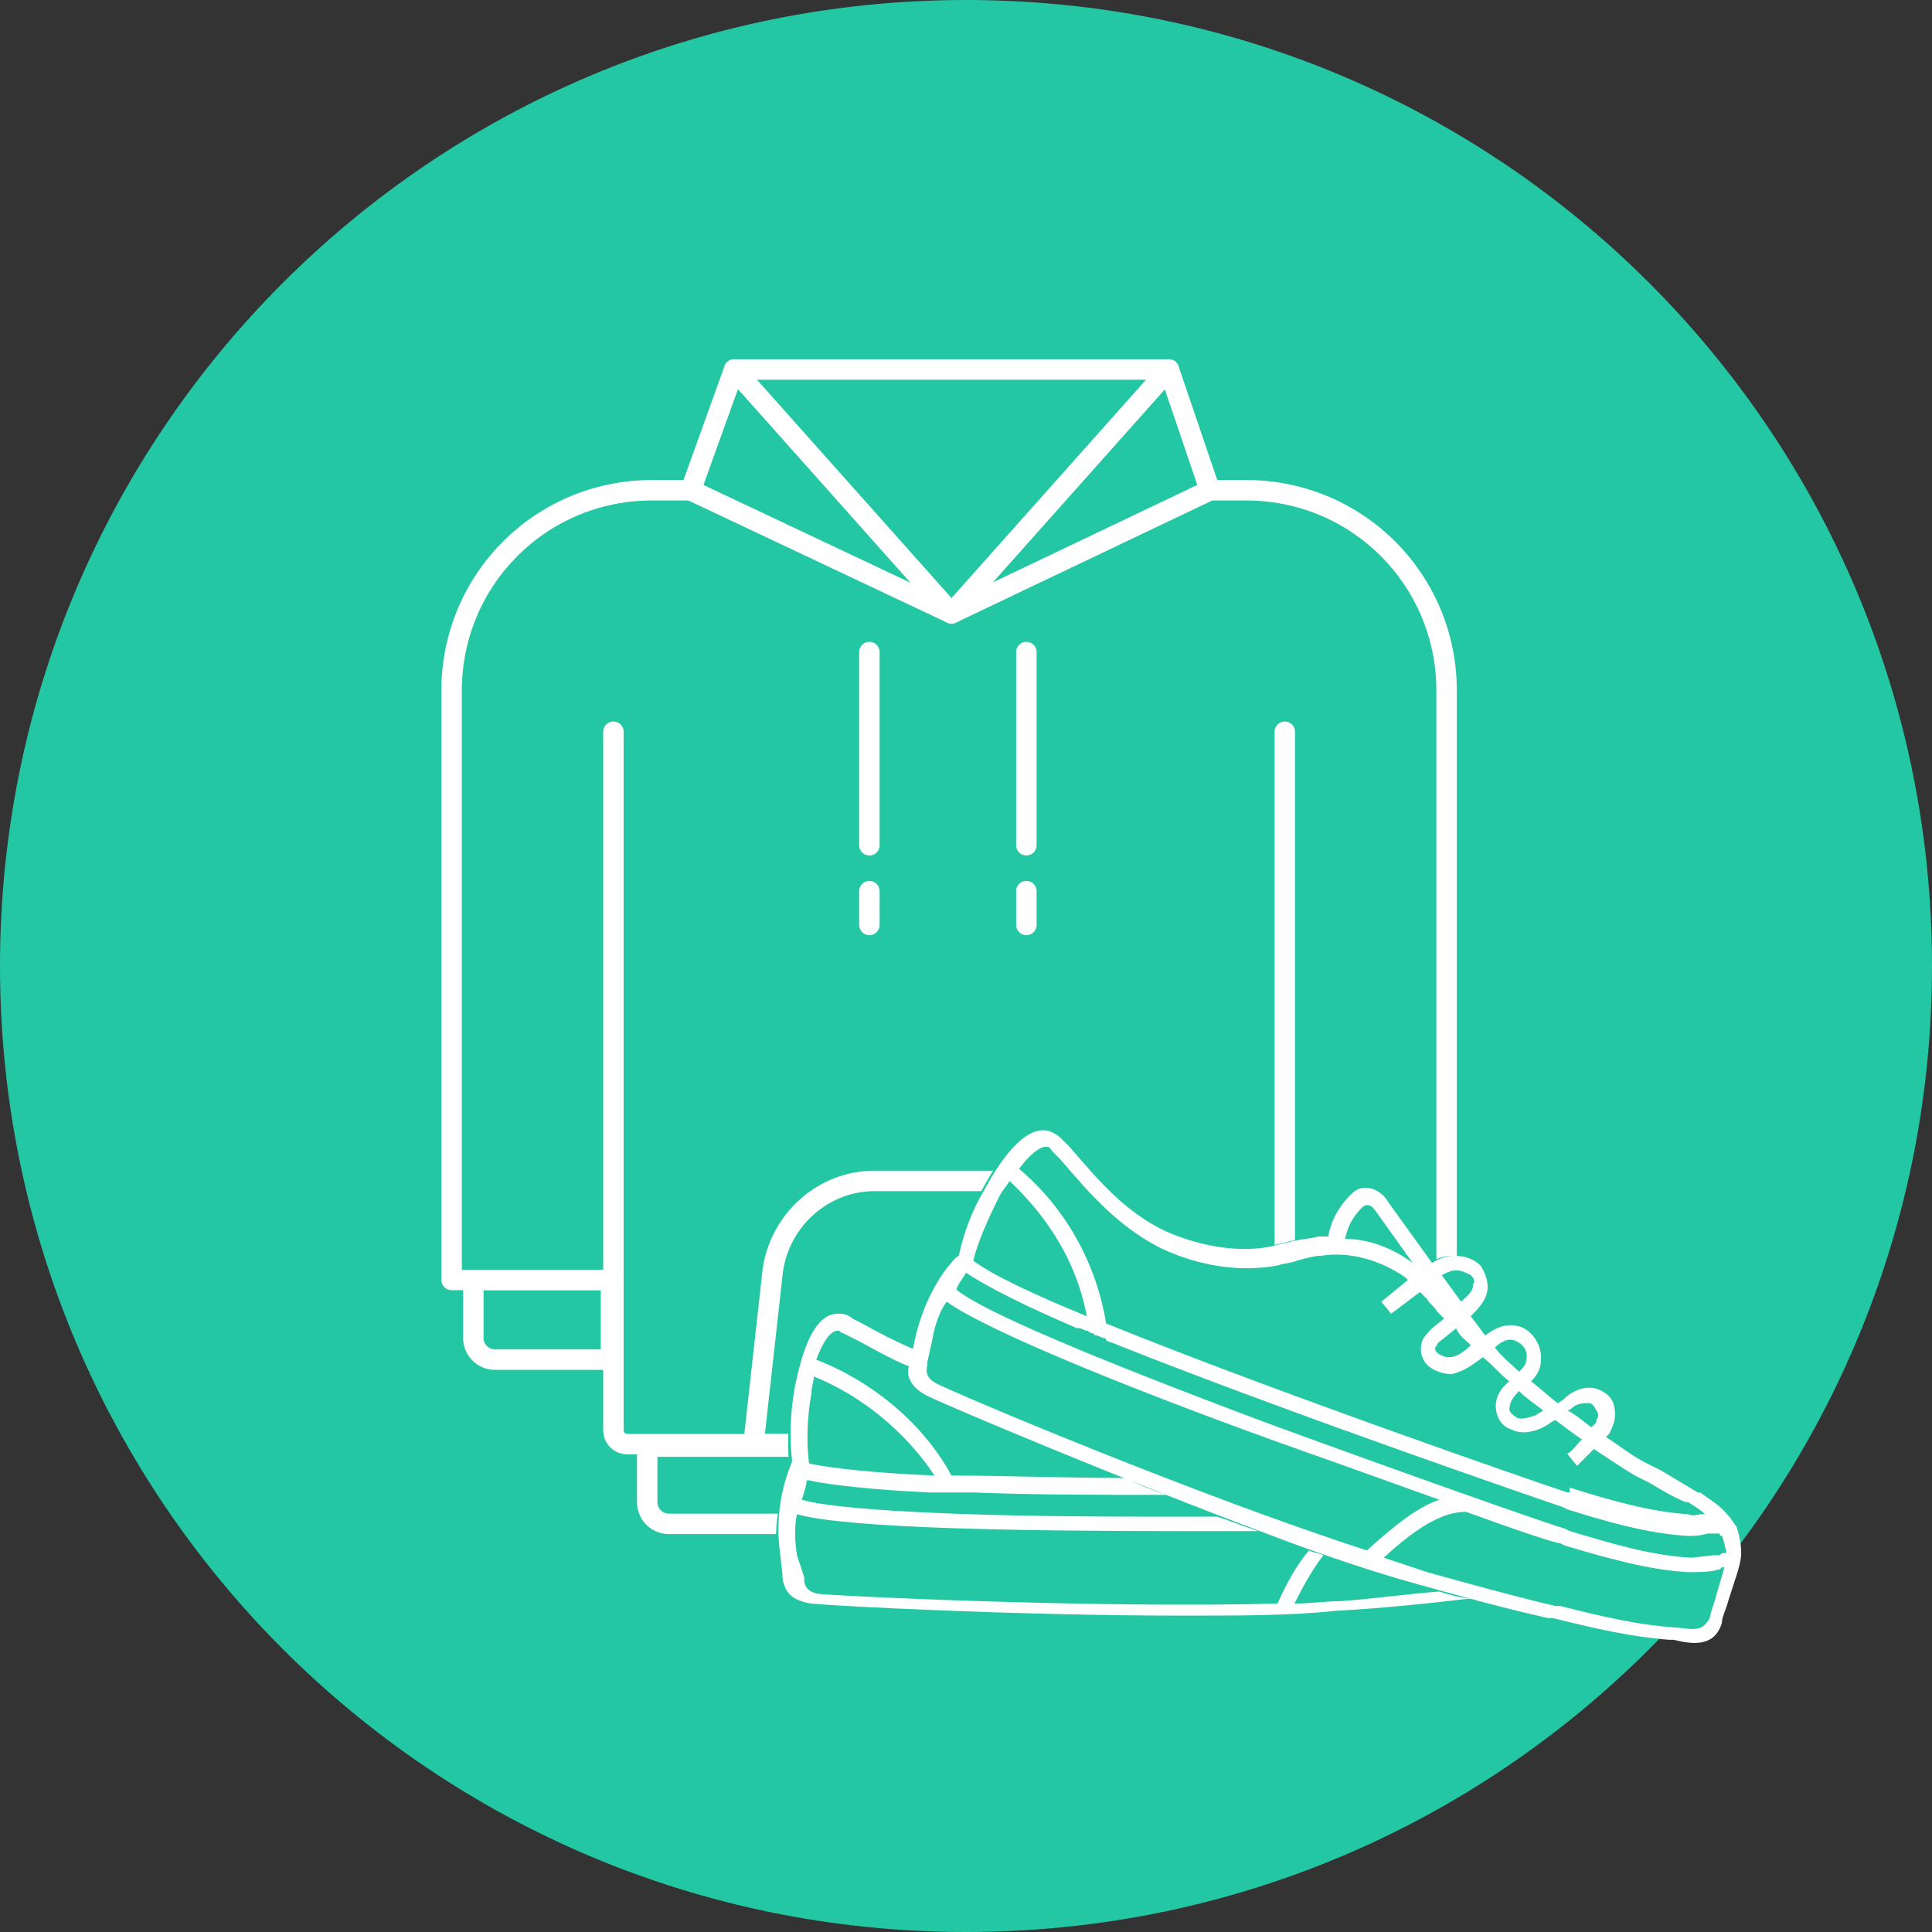 <?xml version="1.0" encoding="utf-8"?>
<!-- Generator: Adobe Illustrator 26.0.1, SVG Export Plug-In . SVG Version: 6.00 Build 0)  -->
<svg version="1.1" id="Layer_1" xmlns="http://www.w3.org/2000/svg" xmlns:xlink="http://www.w3.org/1999/xlink" x="0px" y="0px"
	 viewBox="0 0 80 80" style="enable-background:new 0 0 80 80;" xml:space="preserve">
<rect x="0" y="0" width="80" height="80" fill="#333333" stroke="none"/>
<style type="text/css">
	.st0{fill:#24C7A4;}
	.st1{fill:none;stroke:#FFFFFF;stroke-width:0.847;stroke-linecap:round;stroke-linejoin:round;stroke-miterlimit:10;}
	.st2{fill:#FFFFFF;}
</style>
<path class="st0" d="M40,80L40,80C17.9,80,0,62.1,0,40l0,0C0,17.9,17.9,0,40,0l0,0c22.1,0,40,17.9,40,40l0,0C80,62.1,62.1,80,40,80z
	"/>
<g>
	<path class="st1" d="M25.4,30.3v28.9c0,0.4,0.3,0.6,0.6,0.6h26.6c0.4,0,0.6-0.3,0.6-0.6V30.3"/>
	<path class="st1" d="M50.9,63.1H27.7c-0.5,0-0.9-0.4-0.9-0.9v-2.3h24.9v2.3C51.8,62.7,51.4,63.1,50.9,63.1z"/>
	<path class="st1" d="M28.6,20.3H27c-4.6,0-8.3,3.7-8.3,8.3V53h6.6"/>
	<path class="st1" d="M53.2,53h6.7V28.6c0-4.6-3.7-8.3-8.3-8.3H50"/>
	<polygon class="st1" points="39.4,25.4 30.4,15.3 48.4,15.3 	"/>
	<polyline class="st1" points="48.4,15.3 50.1,20.3 39.4,25.4 28.6,20.3 30.4,15.3 	"/>
	<g>
		<path class="st1" d="M25.4,53h-5.8v2.4c0,0.5,0.4,0.9,0.9,0.9h4.8V53H25.4z"/>
		<path class="st1" d="M53.2,53v3.4h5c0.5,0,0.9-0.4,0.9-0.9V53H53.2z"/>
	</g>
	<line class="st1" x1="42.5" y1="27" x2="42.5" y2="35"/>
	<line class="st1" x1="42.5" y1="36.9" x2="42.5" y2="38.3"/>
	<line class="st1" x1="36" y1="27" x2="36" y2="35"/>
	<line class="st1" x1="36" y1="36.9" x2="36" y2="38.3"/>
	<path class="st1" d="M42.4,48.9h-6.2c-2.1,0-3.9,1.6-4.2,3.7l-0.8,7.2h16.2l-0.8-7.2C46.4,50.5,44.6,48.9,42.4,48.9z"/>
</g>
<path class="st0" d="M67.7,63.3c0-1,0-1.8-0.2-2.2s-0.3-0.7-0.6-0.9l0,0c-0.1-0.1-0.3-0.3-0.5-0.3l0,0c-0.5-0.3-1-0.4-1.5-0.5h-0.1
	c-0.5-0.1-1.1-0.2-1.7-0.3c-0.2,0-0.4-0.1-0.7-0.1c-0.6-0.1-1.3-0.2-2-0.4l0,0l0,0c0-0.1,0-0.1,0-0.1c0-0.1,0.1-0.2,0.1-0.4
	c0-0.3-0.1-0.6-0.3-0.8S59.7,57,59.4,57c-0.4,0-0.8,0.3-1.1,0.7c-0.1,0.1-0.2,0.2-0.2,0.4c-0.4-0.1-0.9-0.3-1.3-0.5
	c0.1-0.3,0.2-0.6,0.1-0.9c-0.1-0.7-0.8-1.1-1.5-1c-0.5,0.1-0.8,0.4-1.1,0.8l-0.9-0.6c0.2-0.4,0.4-0.9,0.3-1.3
	c-0.1-0.3-0.3-0.6-0.6-0.7c-0.4-0.2-0.8-0.2-1.2,0c-0.3,0.1-0.5,0.4-0.7,0.6l-2.5-1.7c-0.2-0.1-0.7-0.5-1.2-0.2
	c-0.2,0.1-0.3,0.3-0.4,0.5c-0.3,0.6-0.4,1.3-0.2,1.9c-0.1,0.1-0.2,0.1-0.3,0.2c-0.3,0.2-0.7,0.4-1,0.6c-0.2,0.1-0.4,0.3-0.7,0.4
	c-1.2,0.7-2.8,1.1-4.3,0.9c-1.8-0.2-3.4-1-5-1.9L35.2,55c-0.1-0.1-0.3-0.2-0.5-0.2c-1.1-0.1-1.6,1.6-1.9,3.1c-0.2,1.2-0.2,2.1-0.1,3
	l0,0c0,0.1-0.8,1.6-0.5,3.8l0.1,0.9c0,0.1,0,0.3,0.1,0.5c0.1,0.3,0.4,0.6,1.1,0.7c0.9,0.1,8.6,0.5,15.4,0.5c2.3,0,4.5,0,6.3-0.2
	c1.9-0.1,3.8-0.3,5.5-0.5h0.2c1.6-0.2,3.3-0.4,4.9-0.9h0.1c0.6-0.2,1.5-0.4,1.4-1.5C67.7,63.9,67.7,63.6,67.7,63.3z"/>
<path class="st0" d="M71.9,63.3L71.9,63.3c-0.1-0.1-0.2-0.4-0.4-0.5l0,0c-0.4-0.5-0.8-0.7-1.2-1h-0.1c-0.5-0.3-1-0.6-1.5-0.9
	c-0.2-0.1-0.4-0.2-0.6-0.3c-0.6-0.3-1.1-0.7-1.7-1.1l0,0l0,0l0.1-0.1c0.1-0.1,0.1-0.2,0.2-0.4c0.1-0.3,0.1-0.6,0-0.9
	c-0.1-0.3-0.4-0.5-0.7-0.6c-0.4-0.1-0.8,0-1.2,0.3c-0.1,0.1-0.2,0.2-0.4,0.3c-0.4-0.3-0.7-0.6-1.1-0.9c0.2-0.2,0.4-0.5,0.4-0.8
	c0.1-0.7-0.4-1.4-1-1.5c-0.5-0.1-0.9,0.1-1.3,0.4l-0.6-0.8c0.3-0.3,0.7-0.7,0.7-1.2c0-0.3-0.1-0.6-0.3-0.9c-0.3-0.3-0.7-0.4-1.1-0.4
	c-0.3,0-0.6,0.1-0.9,0.3l-1.8-2.5c-0.1-0.2-0.5-0.7-1.1-0.6c-0.2,0-0.4,0.2-0.5,0.3c-0.5,0.5-0.8,1.1-0.9,1.7c-0.1,0-0.3,0-0.4,0
	c-0.4,0.1-0.7,0.1-1.1,0.2c-0.3,0.1-0.5,0.1-0.8,0.2c-1.4,0.3-3,0-4.4-0.6c-1.7-0.8-2.8-2.1-4-3.5l-0.3-0.3
	c-0.1-0.1-0.2-0.2-0.4-0.3c-1-0.5-2.1,1-2.8,2.3c-0.6,1-0.9,1.9-1.1,2.8l0,0c-0.1,0-1.3,1.2-1.8,3.4l-0.2,0.9c0,0.1-0.1,0.3-0.1,0.5
	c0,0.3,0.2,0.7,0.8,1c0.8,0.4,7.9,3.4,14.3,5.8c2.1,0.8,4.2,1.5,6,2s3.6,1,5.4,1.4h0.2c1.6,0.4,3.3,0.8,4.9,0.9h0.1
	c0.7,0,1.5,0.1,1.8-0.9c0-0.2,0.1-0.4,0.2-0.7c0.3-1,0.6-1.7,0.6-2.2C72.1,63.9,72,63.6,71.9,63.3z"/>
<path class="st2" d="M59.6,65.9c-1.3,0.1-2.7,0.3-4.1,0.4c-0.6,0-1.2,0.1-1.9,0.1c0.4-0.8,0.8-1.5,1.2-2c-0.2-0.1-0.4-0.1-0.6-0.2
	c-0.5,0.6-0.9,1.3-1.3,2.2c-7.4,0.2-18-0.3-19-0.4c-0.6-0.1-0.6-0.5-0.6-0.6v-0.1L33,64.4c-0.1-0.7-0.1-1.2,0-1.7
	c2.1,0.6,9.5,0.7,16,0.7c1.1,0,2.1,0,3.1,0c-0.6-0.2-1.1-0.4-1.7-0.6c-1.1,0-2.2,0-3.3,0c-7.7,0-12.6-0.3-13.9-0.7
	c0.1-0.3,0.2-0.6,0.2-0.8h0.1c0.9,0.2,2.8,0.4,5,0.5h0.1c0.1,0,0.2,0,0.3,0s0.2,0,0.2,0c0.1,0,0.2,0,0.2,0c0.1,0,0.2,0,0.4,0h0.1
	c0.2,0,0.3,0,0.5,0l0,0c2.5,0.1,5.3,0.1,8,0.1c-0.6-0.2-1.1-0.4-1.7-0.7c-2.5,0-5-0.1-7.2-0.1c-1.2-2.2-3.3-3.9-5.6-4.8
	c0.3-0.8,0.6-1.2,0.9-1.2c0.1,0,0.1,0.1,0.2,0.1l0.4,0.2c0.8,0.4,1.6,0.9,2.4,1.2c0-0.2,0-0.3,0.1-0.4l0.1-0.3
	c-0.7-0.3-1.5-0.7-2.2-1.1l-0.4-0.2c-0.1-0.1-0.3-0.2-0.5-0.2c-1.1-0.1-1.6,1.6-1.9,3.1c-0.2,1.2-0.2,2.1-0.1,3l0,0
	c0,0.1-0.8,1.6-0.5,3.8l0.1,0.9c0,0.1,0,0.3,0.1,0.5c0.1,0.3,0.4,0.6,1.1,0.7c0.9,0.1,8.6,0.5,15.4,0.5c2.3,0,4.5,0,6.3-0.2
	c1.9-0.1,3.8-0.3,5.5-0.5H61c0,0,0,0,0.1,0C60.7,66.2,60.2,66.1,59.6,65.9z M33.6,57.7c0-0.3,0.1-0.5,0.1-0.7c2,0.8,3.8,2.3,5,4.1
	c-2.4-0.1-4.3-0.3-5.2-0.5C33.4,59.8,33.4,58.8,33.6,57.7z"/>
<path class="st2" d="M71.3,67.2c0-0.2,0.1-0.4,0.2-0.7c0.3-1,0.6-1.7,0.6-2.2c0-0.4-0.1-0.8-0.2-1.1l0,0c-0.1-0.1-0.2-0.3-0.3-0.4
	l0,0c-0.4-0.5-0.8-0.7-1.2-1h-0.1c-0.5-0.3-1-0.6-1.5-0.9c-0.2-0.1-0.4-0.2-0.6-0.3c-0.6-0.3-1.1-0.7-1.7-1.1l0,0l0,0l0.1-0.1
	c0.1-0.1,0.1-0.2,0.2-0.4c0.1-0.3,0.1-0.6,0-0.9c-0.1-0.3-0.4-0.5-0.7-0.6c-0.4-0.1-0.8,0-1.2,0.3c-0.1,0.1-0.2,0.2-0.4,0.3
	c-0.4-0.3-0.7-0.6-1.1-0.9c0.2-0.2,0.4-0.5,0.4-0.8c0.1-0.7-0.4-1.4-1-1.5c-0.5-0.1-0.9,0.1-1.3,0.4l-0.6-0.8
	c0.3-0.3,0.7-0.7,0.7-1.2c0-0.3-0.1-0.6-0.3-0.9C61,52.1,60.6,52,60.2,52c-0.3,0-0.6,0.1-0.9,0.3l-1.8-2.5c-0.1-0.2-0.5-0.7-1.1-0.6
	c-0.2,0-0.4,0.2-0.5,0.3c-0.5,0.5-0.8,1.1-0.9,1.7c-0.1,0-0.3,0-0.4,0c-0.4,0.1-0.7,0.1-1.1,0.2c-0.3,0.1-0.5,0.1-0.8,0.2
	c-1.4,0.3-3,0-4.4-0.6c-1.7-0.8-2.8-2.1-4-3.5L44,47.2c-0.1-0.1-0.2-0.2-0.4-0.3c-1-0.5-2.1,1-2.8,2.3c-0.6,1-0.9,1.9-1.1,2.8l0,0
	c-0.1,0-1.3,1.2-1.8,3.4l-0.2,0.9c0,0.1-0.1,0.3-0.1,0.5c0,0.3,0.2,0.7,0.8,1c0.8,0.4,7.9,3.4,14.3,5.8c2.1,0.8,4.2,1.5,6,2
	s3.6,1,5.4,1.4h0.2c1.6,0.4,3.3,0.8,4.9,0.9h0.1C70.1,68.1,71,68.2,71.3,67.2z M65.1,58.3c0.2-0.2,0.5-0.2,0.7-0.2
	c0.1,0,0.2,0.1,0.3,0.3c0.1,0.1,0.1,0.3,0,0.4c0,0.1,0,0.1-0.1,0.2l-0.1,0.1l0,0l0,0c-0.3-0.2-0.6-0.5-1-0.7
	C65,58.4,65.1,58.3,65.1,58.3z M62.9,57.6c0.3,0.3,0.6,0.5,1,0.8c-0.1,0.1-0.2,0.1-0.3,0.2c-0.3,0.1-0.6,0.2-0.8,0.1
	c-0.1-0.1-0.2-0.1-0.3-0.3C62.5,58.1,62.6,57.9,62.9,57.6z M62.7,55.5c0.3,0.1,0.6,0.4,0.5,0.8c0,0.2-0.1,0.3-0.3,0.5
	c-0.3-0.3-0.7-0.6-1-1C62.1,55.6,62.4,55.4,62.7,55.5z M60.9,55.7c-0.3,0.3-0.6,0.5-0.9,0.5c-0.2,0-0.4-0.1-0.5-0.2
	c-0.1-0.1-0.1-0.2,0-0.3c0-0.1,0.2-0.2,0.3-0.3l0.5-0.4C60.4,55.3,60.7,55.5,60.9,55.7z M60.3,52.6c0.2,0,0.4,0.1,0.6,0.2
	c0.1,0.1,0.2,0.2,0.1,0.4c0,0.3-0.3,0.5-0.5,0.7l-0.8-1.1C59.9,52.7,60.1,52.6,60.3,52.6z M56.4,50c0,0,0.1-0.1,0.2-0.1
	c0.1,0,0.2,0,0.4,0.3l1.5,2.1c-0.8-0.6-1.8-1-2.8-1C55.8,50.8,56,50.4,56.4,50z M43.4,47.5c0.1,0,0.1,0.1,0.2,0.2l0.3,0.3
	c1.2,1.4,2.4,2.8,4.2,3.7c1.5,0.7,3.2,1,4.8,0.7c0.3-0.1,0.6-0.1,0.8-0.2c0.4-0.1,0.7-0.2,1-0.2c1.2-0.2,2.5,0.2,3.5,0.9l0.1,0.1
	l-1.1,0.9l0.4,0.5l1.2-0.9c0.1,0.1,0.2,0.2,0.3,0.3c0.1,0.2,0.3,0.3,0.4,0.5c0.1,0.1,0.2,0.2,0.3,0.3L59.3,55
	c-0.1,0.1-0.3,0.3-0.4,0.5c-0.1,0.3-0.1,0.6,0.1,0.9c0.2,0.3,0.7,0.5,1.1,0.5c0.5-0.1,0.9-0.4,1.3-0.7c0.4,0.3,0.7,0.7,1.1,1
	c-0.4,0.3-0.7,0.8-0.5,1.4c0.1,0.3,0.3,0.5,0.6,0.6c0.4,0.2,0.9,0.1,1.3-0.1c0.2-0.1,0.3-0.2,0.5-0.3c0.4,0.3,0.8,0.6,1.1,0.8
	c-0.2,0.2-0.4,0.5-0.6,0.6l0.4,0.5c0.2-0.2,0.5-0.5,0.7-0.7c0.6,0.4,1.2,0.8,1.7,1.1c0.2,0.1,0.4,0.2,0.6,0.3c0.5,0.3,1,0.6,1.5,0.8
	h0.1c0.3,0.2,0.5,0.3,0.7,0.5c0,0,0,0-0.1,0c-0.2,0-0.4,0.1-0.6,0c-1.6-0.1-3.3-0.6-4.9-1.1l0,0.2l0,0l0,0c0,0,0,0-0.1,0l0,0
	c-1.5-0.5-12.2-4.2-19.1-7c-0.4-2.5-1.7-4.8-3.6-6.4C42.7,47.7,43.2,47.4,43.4,47.5z M41.4,49.5c0.1-0.2,0.3-0.4,0.4-0.6
	c1.6,1.5,2.8,3.4,3.2,5.6c-2.2-0.9-3.9-1.7-4.7-2.3C40.5,51.4,40.9,50.5,41.4,49.5z M40,52.7C40,52.7,40.1,52.7,40,52.7
	c0.9,0.6,2.5,1.4,4.6,2.3h0.1c0.1,0,0.2,0.1,0.3,0.1s0.1,0.1,0.2,0.1c0.1,0,0.1,0.1,0.2,0.1c0.1,0,0.2,0.1,0.3,0.1
	c0,0,0.1,0,0.1,0.1c0.2,0.1,0.3,0.1,0.5,0.2l0,0c7.3,2.9,17.8,6.5,18.4,6.7l0.2,0.1c1.6,0.5,3.3,1,5,1.1c0.2,0,0.5,0,0.8-0.1
	c0,0,0.1,0,0.2,0l0,0l0,0c0,0,0,0,0.1,0l0,0c0,0,0,0,0.1,0l0,0h0.1c0,0,0,0.1,0.1,0.1l0,0c0.1,0.2,0.1,0.4,0.2,0.7
	c-0.1,0-0.2,0-0.3,0.1c-0.1,0-0.1,0-0.2,0c-0.2,0-0.8,0.1-1,0.1c-1.7-0.1-3.3-0.6-5-1.1l-0.2-0.1c-0.7-0.2-6.4-2.2-12.4-4.4
	c-7.2-2.7-11.7-4.6-12.8-5.5C39.7,53.1,39.9,52.9,40,52.7z M38.8,57.3c-0.6-0.3-0.4-0.7-0.4-0.8v-0.1l0.2-0.9
	c0.1-0.6,0.3-1.2,0.6-1.6c1.8,1.3,8.6,4,14.8,6.2c2,0.7,3.9,1.4,5.6,2c-0.9,0.3-1.9,1.1-3,2.1C49.5,61.9,39.8,57.8,38.8,57.3z
	 M69.5,67.4L69.5,67.4c-1.7-0.1-3.3-0.5-4.9-0.9h-0.2c-1.7-0.4-3.5-0.9-5.3-1.4c-0.6-0.2-1.2-0.4-1.8-0.6c1.3-1.2,2.4-1.9,3.4-1.9
	l0,0c2.2,0.8,3.7,1.3,3.9,1.3l0.2,0.1c1.7,0.5,3.4,1,5.1,1.1c0.3,0,1,0,1.2-0.1c0.1,0,0.1,0,0.2-0.1h0.1c-0.1,0.4-0.3,1-0.4,1.4
	c-0.1,0.3-0.2,0.6-0.2,0.7C70.5,67.5,70.3,67.5,69.5,67.4z"/>
</svg>
